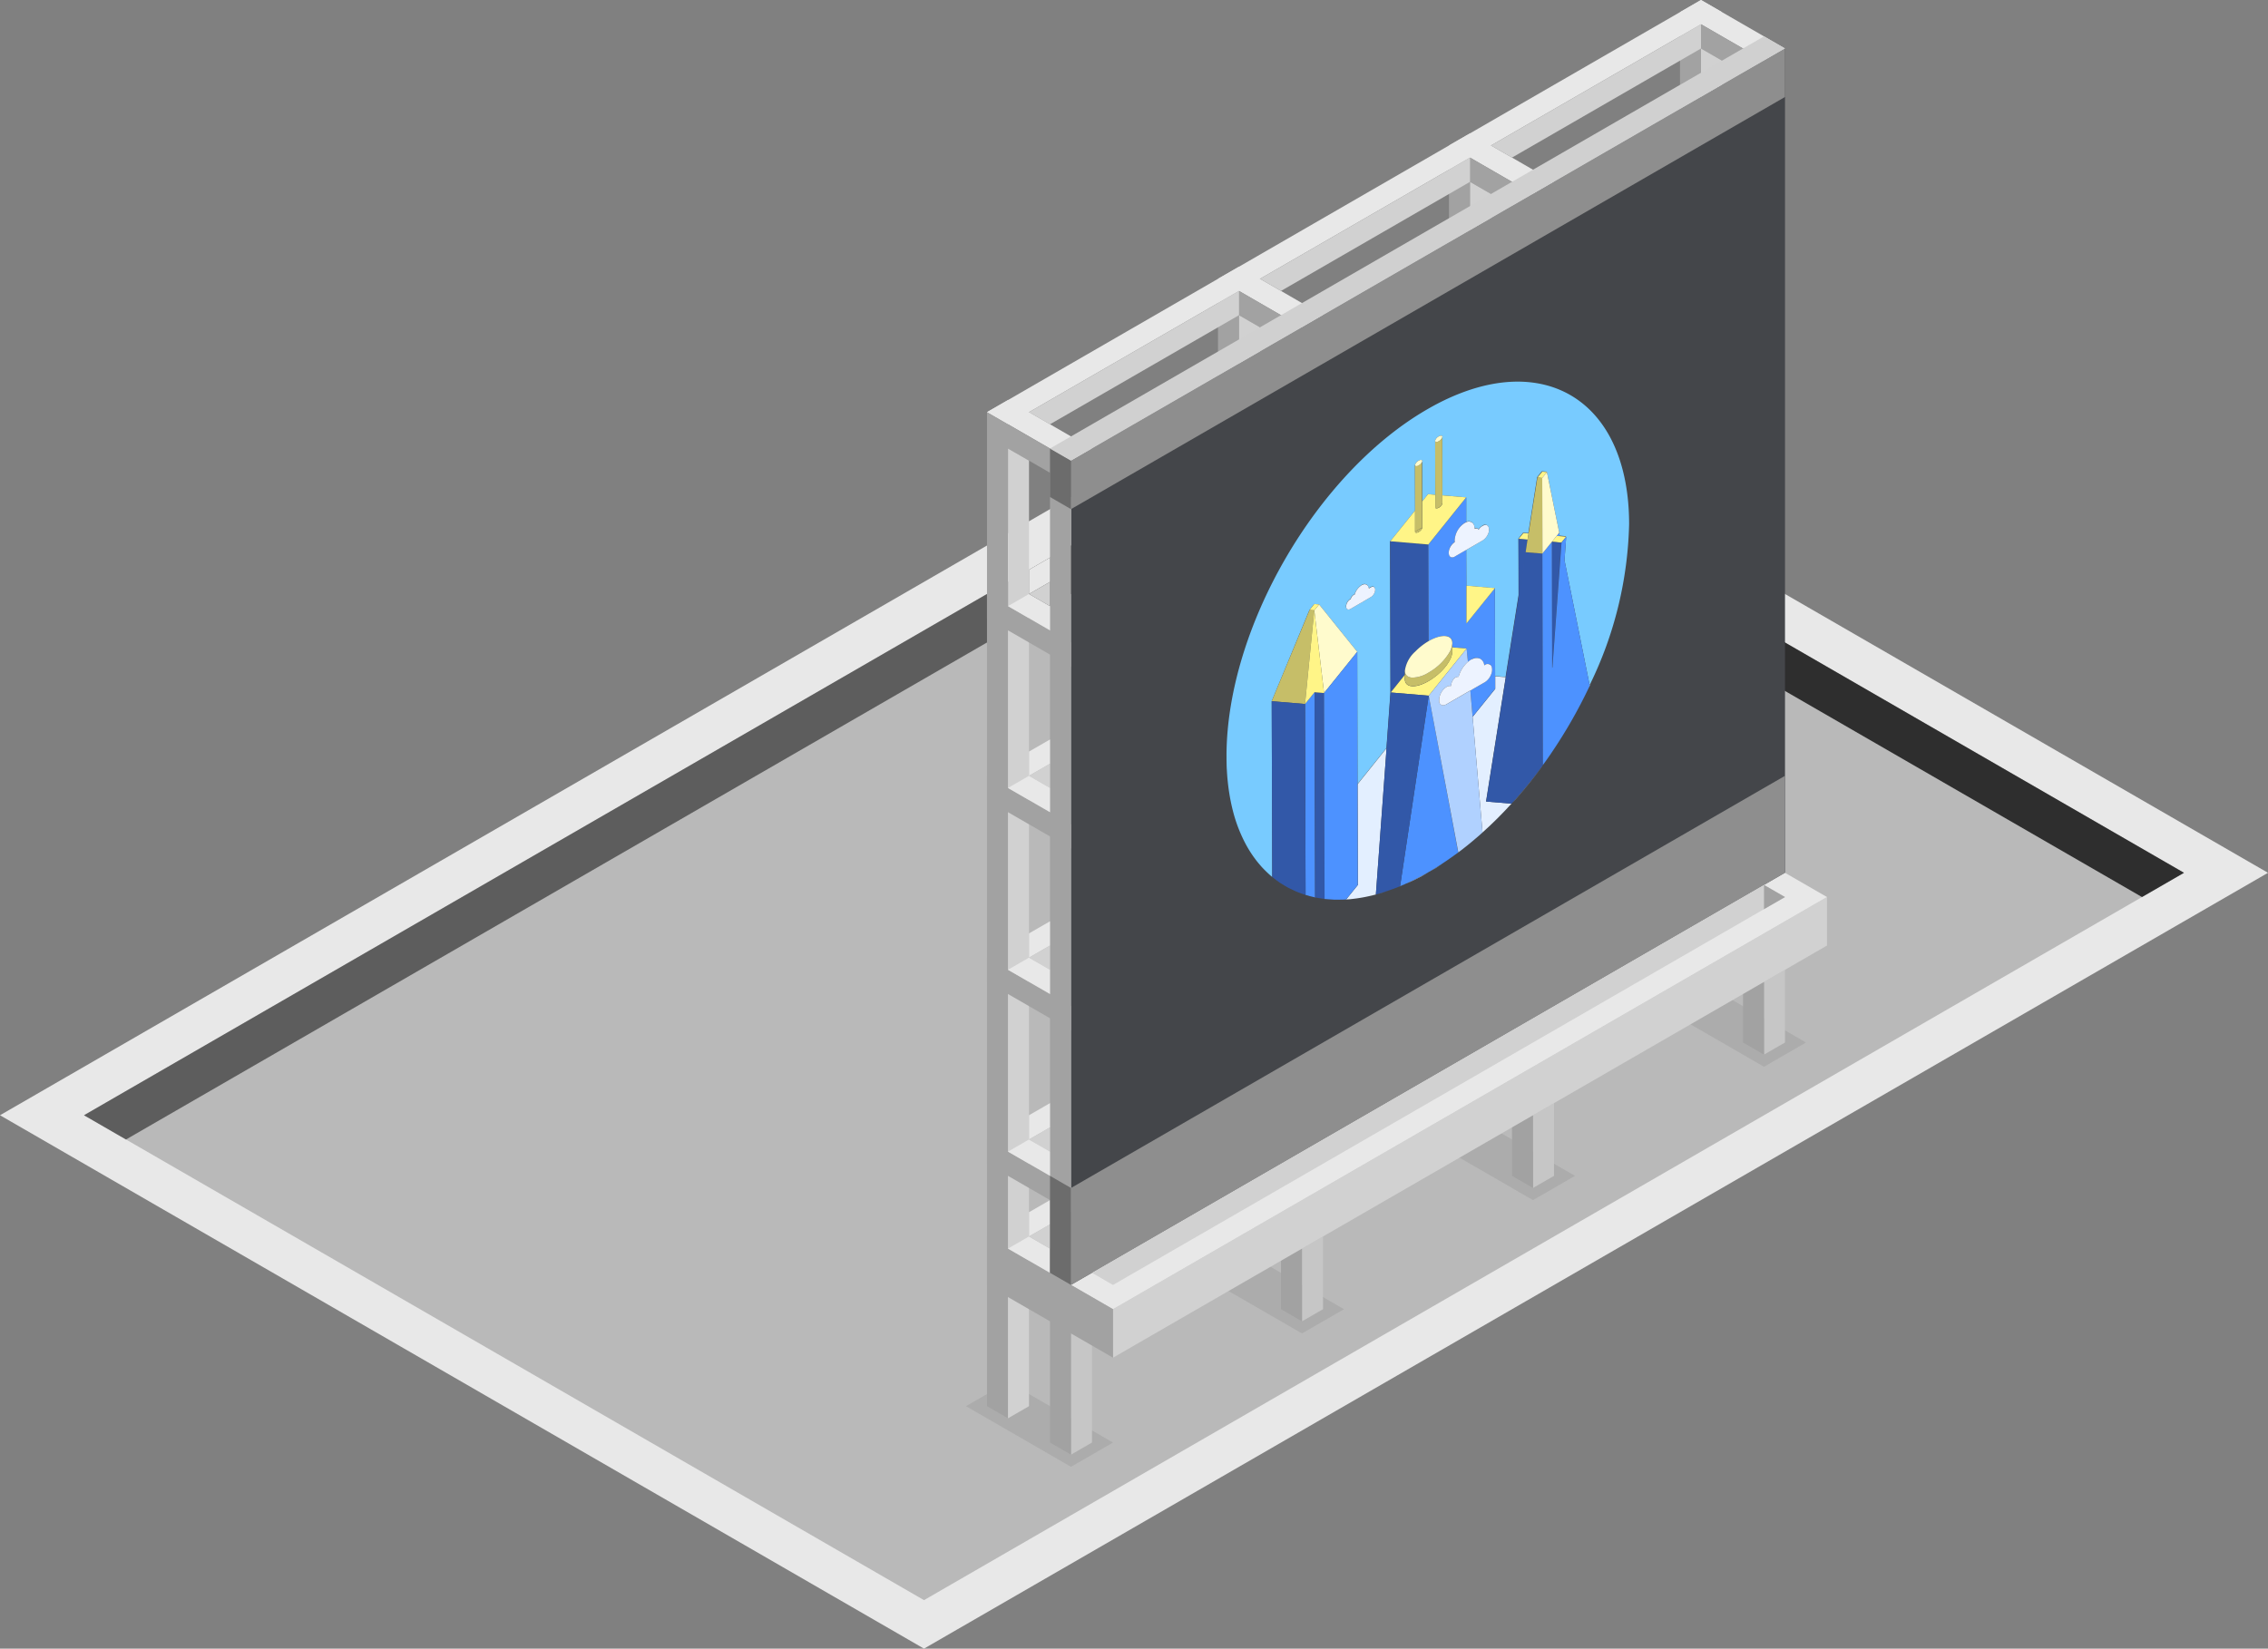 <svg id="Layer_1" data-name="Layer 1" xmlns="http://www.w3.org/2000/svg" viewBox="0 0 270 196.299">
  <rect x="0" y="0" width="270" height="196.299" fill="#808080" stroke="none"/>
  <defs>
    <style>
      .cls-1 {
        fill: #e8e8e8;
      }

      .cls-2 {
        fill: #b9b9b9;
      }

      .cls-3 {
        fill: #2e2e2e;
      }

      .cls-4 {
        fill: #5d5d5d;
      }

      .cls-5 {
        fill: #a2a2a2;
      }

      .cls-6 {
        fill: #d1d1d1;
      }

      .cls-7 {
        fill: #acacac;
      }

      .cls-8 {
        fill: #c6c6c6;
      }

      .cls-9 {
        fill: #44464a;
      }

      .cls-10 {
        fill: #8e8e8e;
      }

      .cls-11 {
        fill: #6c6c6c;
      }

      .cls-12 {
        fill: #d0d0d0;
      }

      .cls-13, .cls-15 {
        fill: none;
      }

      .cls-14 {
        fill: #fff;
      }

      .cls-15 {
        stroke: #fff;
        stroke-linecap: round;
        stroke-linejoin: round;
        stroke-width: 0;
      }

      .cls-16 {
        fill: #78cbff;
      }

      .cls-17 {
        fill: #e3efff;
      }

      .cls-18 {
        fill: #3258a8;
      }

      .cls-19 {
        fill: #4d92ff;
      }

      .cls-20 {
        fill: #fff587;
      }

      .cls-21 {
        fill: #fffbcd;
      }

      .cls-22 {
        fill: #c6be68;
      }

      .cls-23 {
        fill: #b0d1ff;
      }

      .cls-24 {
        fill: #edf3ff;
      }
    </style>
  </defs>
  <title>Artboard 20</title>
  <g id="root">
    <path id="Path" class="cls-1" d="M0,132.791l110,63.509,160-92.376L160,40.415Z"/>
    <path id="Path-2" data-name="Path" class="cls-2" d="M160,46.188l100,57.735L110,190.526,10,132.791Z"/>
    <path id="Path-3" data-name="Path" class="cls-3" d="M160,46.188v5.774L255,106.81l5-2.887Z"/>
    <path id="Path-4" data-name="Path" class="cls-4" d="M10,132.791,160,46.188v5.774L15,135.677Z"/>
    <g id="Group">
      <g id="Group-2" data-name="Group">
        <path id="Path-5" data-name="Path" class="cls-1" d="M212.5,5.774,202.5,0,200,1.443l10,5.774Z"/>
        <path id="Path-6" data-name="Path" class="cls-5" d="M200,1.443V15.877l2.5,1.443V5.774l5,2.887L210,7.217Z"/>
        <path id="Path-7" data-name="Path" class="cls-6" d="M205,15.877v-8.66l-2.5-1.443v11.547Z"/>
      </g>
      <path id="Path-8" data-name="Path" class="cls-1" d="M185,21.651l-10-5.774-2.5,1.443,10,5.774Z"/>
      <path id="Path-9" data-name="Path" class="cls-5" d="M172.5,17.32V31.754l2.5,1.443V21.651l5,2.887,2.5-1.443Z"/>
      <path id="Path-10" data-name="Path" class="cls-6" d="M177.5,31.754v-8.66L175,21.651v11.547Z"/>
      <g id="Group-3" data-name="Group">
        <path id="Path-11" data-name="Path" class="cls-1" d="M157.5,37.528l-10-5.774L145,33.198l10,5.774Z"/>
        <path id="Path-12" data-name="Path" class="cls-5" d="M145,33.198V47.631l2.5,1.443V37.528l5,2.887,2.5-1.443Z"/>
        <path id="Path-13" data-name="Path" class="cls-6" d="M150,47.631v-8.66l-2.5-1.443v11.547Z"/>
      </g>
      <path id="Path-14" data-name="Path" class="cls-1" d="M205,1.443,120,50.518l-2.5-1.443L202.5,0Z"/>
      <path id="Path-15" data-name="Path" class="cls-6" d="M202.5,5.774V2.887l-25,14.434,2.5,1.443Z"/>
      <path id="Path-16" data-name="Path" class="cls-6" d="M175,21.651V18.764L150,33.198l2.5,1.443Z"/>
      <path id="Path-17" data-name="Path" class="cls-6" d="M147.5,37.528V34.641l-25,14.434,2.5,1.443Z"/>
      <path id="Path-18" data-name="Path" class="cls-7" d="M210,127.017,197.5,119.8l5-2.887L215,124.13Z"/>
      <path id="Path-19" data-name="Path" class="cls-7" d="M182.5,142.894,170,135.677l5-2.887,12.5,7.217Z"/>
      <path id="Path-20" data-name="Path" class="cls-7" d="M155,158.771l-12.5-7.217,5-2.887,12.5,7.217Z"/>
      <path id="Path-21" data-name="Path" class="cls-7" d="M127.5,174.649,115,167.432l5-2.887,12.5,7.217Z"/>
      <g id="Group-4" data-name="Group">
        <path id="Path-22" data-name="Path" class="cls-8" d="M130,171.762l-2.5,1.443v-17.32l2.5-1.443Z"/>
        <path id="Path-23" data-name="Path" class="cls-5" d="M125,171.762l2.5,1.443V152.998l-2.5-1.443Z"/>
      </g>
      <g id="Group-5" data-name="Group">
        <path id="Path-24" data-name="Path" class="cls-8" d="M212.5,124.13l-2.5,1.443v-8.66l2.5-1.443Z"/>
        <path id="Path-25" data-name="Path" class="cls-5" d="M207.5,124.13l2.5,1.443v-8.66l-2.5-1.443Z"/>
      </g>
      <g id="Group-6" data-name="Group">
        <path id="Path-26" data-name="Path" class="cls-8" d="M157.5,155.885,155,157.328v-8.66l2.5-1.443Z"/>
        <path id="Path-27" data-name="Path" class="cls-5" d="M152.5,155.885l2.5,1.443v-8.66l-2.5-1.443Z"/>
      </g>
      <g id="Group-7" data-name="Group">
        <path id="Path-28" data-name="Path" class="cls-8" d="M185,140.007l-2.5,1.443v-8.66l2.5-1.443Z"/>
        <path id="Path-29" data-name="Path" class="cls-5" d="M180,140.007l2.5,1.443v-8.66l-2.5-1.443Z"/>
      </g>
      <g id="Group-8" data-name="Group">
        <path id="Path-30" data-name="Path" class="cls-9" d="M212.5,5.774v98.15l-85,49.075v-98.15Z"/>
      </g>
      <path id="Path-31" data-name="Path" class="cls-6" d="M217.5,106.81l-85,49.075v5.774l85-49.075Z"/>
      <path id="Path-32" data-name="Path" class="cls-1" d="M217.5,106.81l-85,49.075-5-2.887,85-49.075Z"/>
      <path id="Path-33" data-name="Path" class="cls-10" d="M212.5,92.376l-85,49.075v11.547l85-49.075Z"/>
      <g id="Group-9" data-name="Group">
        <path id="Path-34" data-name="Path" class="cls-1" d="M130,53.405l-10-5.774-2.5,1.443,10,5.774Z"/>
        <path id="Path-35" data-name="Path" class="cls-5" d="M117.5,49.075V167.432l2.5,1.443V53.405l5,2.887,2.5-1.443Z"/>
        <path id="Path-36" data-name="Path" class="cls-6" d="M122.5,167.432V54.848L120,53.405v115.47Z"/>
      </g>
      <path id="Path-37" data-name="Path" class="cls-5" d="M132.5,161.658l-15-8.66v-5.774l15,8.66Z"/>
      <path id="Path-38" data-name="Path" class="cls-1" d="M125,148.668l-2.5-1.443-2.5,1.443,5,2.887Z"/>
      <path id="Path-39" data-name="Path" class="cls-5" d="M125,53.405v98.15l2.5,1.443v-98.15Z"/>
      <g id="Group-10" data-name="Group">
        <path id="Path-40" data-name="Path" class="cls-5" d="M127.5,76.499l-10-5.774v2.887l10,5.774Z"/>
        <path id="Path-41" data-name="Path" class="cls-1" d="M122.5,70.725,120,72.169l5,2.887V72.169Z"/>
      </g>
      <path id="Path-42" data-name="Path" class="cls-1" d="M125,69.282V66.395l-2.5,1.443v2.887Z"/>
      <path id="Path-43" data-name="Path" class="cls-1" d="M125,90.933V88.046l-2.5,1.443v2.887Z"/>
      <path id="Path-44" data-name="Path" class="cls-1" d="M125,112.583v-2.887l-2.5,1.443v2.887Z"/>
      <path id="Path-45" data-name="Path" class="cls-1" d="M125,134.234v-2.887l-2.5,1.443v2.887Z"/>
      <path id="Path-46" data-name="Path" class="cls-1" d="M125,145.781v-2.887l-2.5,1.443v2.887Z"/>
      <path id="Path-47" data-name="Path" class="cls-6" d="M125,72.169l-2.5-1.443,2.5-1.443Z"/>
      <path id="Path-48" data-name="Path" class="cls-6" d="M125,93.819l-2.5-1.443,2.5-1.443Z"/>
      <path id="Path-49" data-name="Path" class="cls-6" d="M125,115.47l-2.5-1.443,2.5-1.443Z"/>
      <path id="Path-50" data-name="Path" class="cls-6" d="M125,137.121l-2.5-1.443,2.5-1.443Z"/>
      <path id="Path-51" data-name="Path" class="cls-6" d="M125,148.668l-2.5-1.443,2.5-1.443Z"/>
      <g id="Group-11" data-name="Group">
        <path id="Path-52" data-name="Path" class="cls-5" d="M127.5,119.8l-10-5.774v2.887l10,5.774Z"/>
        <path id="Path-53" data-name="Path" class="cls-1" d="M122.5,114.027,120,115.47l5,2.887V115.47Z"/>
      </g>
      <g id="Group-12" data-name="Group">
        <path id="Path-54" data-name="Path" class="cls-5" d="M127.5,98.15l-10-5.774v2.887l10,5.774Z"/>
        <path id="Path-55" data-name="Path" class="cls-1" d="M122.5,92.376,120,93.82l5,2.887V93.82Z"/>
      </g>
      <g id="Group-13" data-name="Group">
        <path id="Path-56" data-name="Path" class="cls-5" d="M127.5,141.451l-10-5.774v2.887l10,5.774Z"/>
        <path id="Path-57" data-name="Path" class="cls-1" d="M122.5,135.677l-2.5,1.443,5,2.887v-2.887Z"/>
      </g>
      <path id="Path-58" data-name="Path" class="cls-6" d="M212.5,106.81l-80,46.188-2.5-1.443,80-46.188Z"/>
      <path id="Path-59" data-name="Path" class="cls-11" d="M125,140.007l2.5,1.443v11.547l-2.5-1.443Z"/>
      <path id="Path-60" data-name="Path" class="cls-10" d="M212.5,5.774V11.547l-85,49.075V54.848Z"/>
      <path id="Path-61" data-name="Path" class="cls-11" d="M125,53.405l2.5,1.443v5.774L125,59.178Z"/>
      <path id="Path-62" data-name="Path" class="cls-5" d="M210,105.367v2.887l2.5-1.443Z"/>
      <path id="Path-63" data-name="Path" class="cls-12" d="M125,53.405l2.5,1.443,85-49.075L210,4.33Z"/>
    </g>
    <g>
      <path class="cls-13" d="M174.357,62.263a2.492,2.492,0,0,0-.825.879,2.416,2.416,0,0,1,.825-.863l.191-.096a.651.651,0,0,1,.906.29.647.647,0,0,0-.906-.327v.021Z"/>
      <path class="cls-13" d="M160.254,72.223a1.09,1.09,0,0,1,.462-.845l.096-.048a.668.668,0,0,1,.175-.351.518.518,0,0,1,.143-.128.256.256,0,0,1,.143-.048,1.928,1.928,0,0,1,.813-1.115.144.144,0,0,1,.112-.048.483.483,0,0,1,.681.176.484.484,0,0,0-.697-.208c-.032.016-.08.048-.112.064a2.056,2.056,0,0,0-.813,1.115.467.467,0,0,0-.143.032,1.022,1.022,0,0,0-.143.128.615.615,0,0,0-.175.351l-.096.048a1.138,1.138,0,0,0-.462.845.432.432,0,0,0,.049.208A.466.466,0,0,1,160.254,72.223Z"/>
      <path class="cls-13" d="M167.567,64.636l2.44.223.016.001.032,11.484.016-.01-.032-11.489-.032-.003Z"/>
      <polygon class="cls-13" points="180.811 70.932 181.672 65.753 180.811 70.916 180.811 70.932"/>
      <path class="cls-13" d="M173.178,64.287l.001.009c0-.03.006-.062.008-.093C173.185,64.231,173.179,64.26,173.178,64.287Z"/>
      <path class="cls-13" d="M173.194,64.542l-.001-.015a1.613,1.613,0,0,0-.732,1.306l.001.006A1.661,1.661,0,0,1,173.194,64.542Z"/>
      <path class="cls-13" d="M176.014,63.092a1.28,1.28,0,0,1,.462-.462c.016,0,.016-.016.032-.016.27-.159.508-.143.652.046-.006-.009-.008-.022-.015-.031a.477.477,0,0,0-.653-.048c-.016,0-.016.016-.032.016a1.593,1.593,0,0,0-.462.462c-.062-.186-.245-.233-.446-.118V62.98C175.76,62.869,175.951,62.901,176.014,63.092Z"/>
      <polygon class="cls-13" points="155.904 72.621 156.461 71.921 156.446 71.92 155.888 72.621 151.394 83.489 155.904 72.623 155.904 72.621"/>
      <path class="cls-13" d="M163.234,69.912c.195-.092.353-.047.429.095-.067-.169-.236-.225-.445-.127l-.266.157c.003.013.01.021.011.035Z"/>
      <path class="cls-13" d="M176.716,79.218v-.016c.016,0,.016-.016.032-.016a.556.556,0,0,1,.751.051l-.002-.003c-.159-.223-.446-.239-.765-.064-.016,0-.016.016-.032.016v.016l-.006.006c.001.009.004.017.006.026Z"/>
      <polygon class="cls-13" points="174.517 59.275 174.549 59.236 174.537 59.235 174.517 59.259 174.517 59.275"/>
      <path class="cls-13" d="M174.915,82.278,172.19,83.856a.889.889,0,0,1-.275.108.862.862,0,0,0,.291-.108l2.725-1.578c.024-.012.054-.023.082-.035l-.001-.007C174.982,82.25,174.943,82.264,174.915,82.278Z"/>
      <path class="cls-13" d="M176.225,78.441a1.019,1.019,0,0,0-.943.013c-.064.032-.112.064-.175.096a.694.694,0,0,1,.191-.08A1.061,1.061,0,0,1,176.225,78.441Z"/>
      <path class="cls-13" d="M173.64,80.588a.363.363,0,0,0-.2.018.49.49,0,0,1,.2-.017Z"/>
      <path class="cls-13" d="M171.282,60.431a.56.56,0,0,1-.301.097.553.553,0,0,0,.317-.081.896.896,0,0,0,.43-.51l-.023.013A.748.748,0,0,1,171.282,60.431Z"/>
      <path class="cls-13" d="M171.266,51.969a.796.796,0,0,0-.414.494A.837.837,0,0,1,171.266,51.969Z"/>
      <polygon class="cls-13" points="181.974 63.522 183.026 56.861 183.6 56.16 184.135 56.206 184.125 56.16 183.552 56.112 182.994 56.813 181.942 63.474 181.321 63.427 180.763 64.128 180.779 70.852 179.233 80.605 177.99 80.495 177.991 80.509 177.991 82.007 175.309 85.335 175.312 85.368 178.007 82.023 178.007 80.525 179.249 80.637 176.907 95.425 176.925 95.426 179.265 80.653 180.811 70.9 180.811 70.884 180.779 64.176 181.353 63.474 181.974 63.522"/>
      <polygon class="cls-13" points="185.878 64.606 184.795 79.501 184.813 79.479 185.894 64.606 186.395 63.977 186.395 63.974 185.878 64.606"/>
      <polygon class="cls-13" points="174.58 74.179 174.58 69.738 174.564 69.737 174.578 73.459 174.58 74.179 174.58 74.179"/>
      <path class="cls-13" d="M170.851,52.495v.024a.1.1,0,0,0,.025.047A.123.123,0,0,1,170.851,52.495Z"/>
      <polygon class="cls-13" points="170.852 52.519 170.867 58.917 170.867 58.917 170.852 52.519"/>
      <path class="cls-13" d="M167.696,80.589a.727.727,0,0,1-.446-.685A.711.711,0,0,0,167.696,80.589Z"/>
      <path class="cls-13" d="M168.461,55.379l0,.089a.166.166,0,0,0,.091.027A.114.114,0,0,1,168.461,55.379Z"/>
      <polygon class="cls-13" points="185.703 63.841 186.4 63.9 186.404 63.841 185.675 63.779 185.687 63.839 185.703 63.841"/>
      <path class="cls-13" d="M169.29,59.714l.016,3.091-.829.485V63.29l.301-.167.543-.318-.016-3.091.016-.02-.016-4.747a.388.388,0,0,1-.032.091Z"/>
      <path class="cls-13" d="M168.891,63.331c-.23.138-.412.125-.425-.019l-.005.003c0,.143.191.159.43.032.239-.143.43-.383.43-.51l-.005.003A.809.809,0,0,1,168.891,63.331Z"/>
      <path class="cls-13" d="M165.524,64.449l.001-.001-.012-.001.01-.012-.042-.004.048,18.007-.478,6.629-3.442,4.287v.016l.032,11.999-1.39,1.722.017-.001,1.39-1.721-.032-11.999,3.442-4.287.478-6.629-.048-18.007Z"/>
      <polygon class="cls-13" points="177.943 69.992 177.921 70.019 177.943 70.021 177.943 69.992"/>
      <path class="cls-13" d="M167.25,80.35v-.51a3.768,3.768,0,0,1,1.237-2.265,3.79,3.79,0,0,0-1.253,2.281v.494l-1.689,2.103,4.542.383-4.526-.383Z"/>
      <path class="cls-13" d="M171.266,51.969a.605.605,0,0,1,.29-.093A.578.578,0,0,0,171.266,51.969Z"/>
      <path class="cls-13" d="M168.003,104.924q-.478.229-.952.433c-.124.054-.249.109-.372.161-.057.024-.114.051-.171.074-.249.102-.494.19-.74.28q-.634.234-1.256.424c-.165.05-.331.105-.495.151-.075.021-.149.036-.224.056a18.46,18.46,0,0,1-3.033.557c.034-.003.066-.003.099-.006.075-.007.148-.011.223-.019.391-.043.79-.109,1.191-.181.18-.033.361-.066.543-.105q.534-.113,1.078-.26c.343-.094.69-.203,1.038-.316.141-.046.281-.089.423-.138q.583-.202,1.18-.448c.092-.037.184-.075.277-.113.429-.183.866-.389,1.307-.606C168.08,104.886,168.041,104.906,168.003,104.924Z"/>
      <polygon class="cls-13" points="174.517 59.204 174.507 59.216 174.517 59.217 174.517 59.204"/>
      <path class="cls-13" d="M167.25,80.844V80.35l-.016.51c.016,1.036,1.275,1.147,2.837.239.197-.115.39-.24.576-.374-.181.128-.367.248-.559.358C168.525,81.975,167.25,81.88,167.25,80.844Z"/>
      <polygon class="cls-13" points="184.779 79.521 184.795 79.501 184.747 64.51 184.779 79.521"/>
      <path class="cls-13" d="M172.907,76.637v-.064c0-1.036-1.275-1.147-2.837-.239,1.546-.892,2.82-.781,2.82.239v.064a2.577,2.577,0,0,1-.446,1.211l.013-.008a2.555,2.555,0,0,0,.433-1.188v.43l1.705.143-1.689-.159Z"/>
      <path class="cls-14" d="M155.458,106.58c.018.005.037.008.054.014-.057-.017-.112-.037-.168-.055C155.383,106.551,155.419,106.568,155.458,106.58Z"/>
      <polygon class="cls-14" points="153.257 105.647 153.261 105.649 153.261 105.648 153.257 105.647"/>
      <path class="cls-14" d="M153.578,105.812c-.027-.014-.054-.028-.081-.042h0Z"/>
      <path class="cls-14" d="M193.906,64.557c.042-.711.07-1.419.068-2.117v-.001C193.976,63.138,193.948,63.845,193.906,64.557Z"/>
      <path class="cls-14" d="M152.556,105.223l-.031-.019c-.044-.029-.092-.052-.136-.082C152.444,105.158,152.502,105.187,152.556,105.223Z"/>
      <path class="cls-14" d="M156.589,106.866c.038.006.078.012.117.018-.079-.015-.157-.031-.235-.048C156.511,106.845,156.549,106.858,156.589,106.866Z"/>
      <path class="cls-15" d="M155.512,106.593c.312.093.635.172.959.243"/>
      <path class="cls-14" d="M162.273,106.854c-.401.072-.8.138-1.191.181C161.473,106.991,161.871,106.928,162.273,106.854Z"/>
      <path class="cls-14" d="M157.689,107.026c-.111-.009-.222-.026-.333-.041.123.018.241.041.365.057.055.006.113.006.169.012-.066-.007-.135-.009-.201-.017Z"/>
      <path class="cls-14" d="M161.082,107.035c-.075.008-.148.012-.223.019C160.934,107.047,161.007,107.043,161.082,107.035Z"/>
      <path class="cls-14" d="M156.706,106.884c.06.009.119.018.178.028l-.05-.01C156.792,106.895,156.748,106.892,156.706,106.884Z"/>
      <path class="cls-14" d="M159.165,107.121q.37.005.747-.01-.322.011-.639.011C159.237,107.122,159.201,107.121,159.165,107.121Z"/>
      <path class="cls-14" d="M157.908,107.055c.179.018.362.028.545.039-.14-.01-.28-.016-.419-.029C157.991,107.061,157.949,107.058,157.908,107.055Z"/>
      <path class="cls-14" d="M166.692,105.528c.039-.017.08-.037.119-.054-.092.039-.184.076-.277.113C166.588,105.566,166.639,105.55,166.692,105.528Z"/>
      <path class="cls-14" d="M166.535,105.587q-.597.245-1.18.448C165.745,105.9,166.139,105.748,166.535,105.587Z"/>
      <path class="cls-14" d="M163.808,106.516c.029-.008.058-.018.087-.026q-.544.147-1.078.26C163.144,106.679,163.474,106.603,163.808,106.516Z"/>
      <path class="cls-14" d="M162.816,106.749c-.183.039-.363.072-.543.105C162.453,106.822,162.634,106.787,162.816,106.749Z"/>
      <path class="cls-14" d="M164.933,106.173c-.348.113-.695.222-1.038.316C164.237,106.397,164.584,106.286,164.933,106.173Z"/>
      <path class="cls-14" d="M165.356,106.035c-.142.049-.282.092-.423.138C165.073,106.127,165.214,106.084,165.356,106.035Z"/>
      <path class="cls-14" d="M168.615,104.624c-.166.085-.332.164-.497.244-.441.217-.878.423-1.307.606.78-.327,1.567-.686,2.369-1.114l.873-.504c-.13.075-.258.136-.388.208q-.381.211-.76.408C168.809,104.522,168.712,104.575,168.615,104.624Z"/>
      <path class="cls-14" d="M160.733,107.064l-.005,0c-.156.014-.308.017-.463.027l.001-.002-.017.001-.001.002c-.088.005-.177.011-.265.015.096-.003.189.003.286-.002.194-.011.392-.032.589-.051-.034.003-.066.003-.099.006Z"/>
      <path class="cls-15" d="M193.342,69.17c-.091.501-.19,1.004-.299,1.507"/>
      <path class="cls-15" d="M193.401,68.842c-.019.11-.039.219-.059.329"/>
      <path class="cls-15" d="M193.043,70.678c-.01.044-.018.088-.028.132"/>
      <path class="cls-15" d="M193.655,67.201c-.072.545-.158,1.092-.253,1.641"/>
      <path class="cls-14" d="M186.81,86.309c-.053.091-.105.183-.159.274C186.705,86.493,186.757,86.401,186.81,86.309Z"/>
      <path class="cls-14" d="M178.014,97.716c-.5.492-1.005.976-1.518,1.435C177.011,98.689,177.515,98.207,178.014,97.716Z"/>
      <path class="cls-14" d="M186.651,86.584q-.668,1.126-1.382,2.22Q185.984,87.71,186.651,86.584Z"/>
      <path class="cls-14" d="M187.943,84.284q-.546,1.023-1.133,2.026Q187.396,85.307,187.943,84.284Z"/>
      <path class="cls-14" d="M178.291,97.451c-.091.091-.185.175-.277.265C178.106,97.626,178.2,97.542,178.291,97.451Z"/>
      <path class="cls-14" d="M188.203,83.786c-.086.166-.172.333-.26.498C188.032,84.118,188.117,83.952,188.203,83.786Z"/>
      <path class="cls-14" d="M179.966,95.696c.011-.012.021-.025.032-.037-.103.114-.21.221-.314.333C179.777,95.891,179.874,95.797,179.966,95.696Z"/>
      <path class="cls-14" d="M179.684,95.991c-.458.496-.92.988-1.393,1.46C178.764,96.979,179.226,96.488,179.684,95.991Z"/>
      <path class="cls-14" d="M185.269,88.804l-.026.041Z"/>
      <path class="cls-14" d="M192.194,73.951c-.202.687-.413,1.373-.647,2.059C191.779,75.324,191.992,74.638,192.194,73.951Z"/>
      <path class="cls-14" d="M192.361,73.4c-.052.184-.113.367-.167.551C192.248,73.767,192.309,73.584,192.361,73.4Z"/>
      <path class="cls-14" d="M193.015,70.809c-.19.862-.411,1.726-.654,2.59C192.603,72.535,192.825,71.671,193.015,70.809Z"/>
      <path class="cls-14" d="M191.546,76.009c-.069.202-.145.403-.217.605C191.401,76.412,191.477,76.211,191.546,76.009Z"/>
      <path class="cls-14" d="M190.35,79.173c-.296.718-.606,1.433-.934,2.143Q189.907,80.25,190.35,79.173Z"/>
      <path class="cls-14" d="M190.569,78.642c-.071.177-.146.354-.219.531C190.423,78.996,190.498,78.82,190.569,78.642Z"/>
      <path class="cls-14" d="M189.14,81.907q-.449.946-.936,1.879Q188.689,82.853,189.14,81.907Z"/>
      <path class="cls-14" d="M191.33,76.614c-.24.678-.491,1.354-.761,2.028C190.838,77.968,191.09,77.293,191.33,76.614Z"/>
      <path class="cls-14" d="M189.336,81.497c.028-.06.051-.122.079-.182-.028.061-.057.121-.085.182Z"/>
      <path class="cls-14" d="M170.988,103.317c.247-.153.488-.328.733-.488-.53.346-1.064.681-1.603.99Z"/>
      <path class="cls-14" d="M189.14,81.907c.043-.09.091-.177.133-.267l-.003-.013C189.226,81.721,189.184,81.814,189.14,81.907Z"/>
      <path class="cls-14" d="M183.482,91.367l-.029.04c-.35.48-.713.946-1.078,1.41-.055.07-.111.137-.167.207q-.31.391-.625.775-.557.675-1.132,1.327c-.153.175-.299.358-.453.531a55.26,55.26,0,0,0,5.245-6.814q-.75,1.144-1.548,2.246C183.626,91.185,183.552,91.273,183.482,91.367Z"/>
      <path class="cls-14" d="M176.493,99.154l.003-.003q-.708.635-1.434,1.229Q175.785,99.789,176.493,99.154Z"/>
      <path class="cls-14" d="M173.608,101.512c.082-.061.16-.127.242-.189-.107.082-.214.165-.322.245C173.555,101.549,173.582,101.532,173.608,101.512Z"/>
      <path class="cls-14" d="M173.529,101.568c-.477.356-.961.694-1.448,1.021C172.568,102.262,173.051,101.924,173.529,101.568Z"/>
      <path class="cls-14" d="M172.081,102.589c-.12.081-.239.161-.359.24C171.841,102.75,171.961,102.67,172.081,102.589Z"/>
      <path class="cls-14" d="M175.062,100.38c-.398.326-.804.636-1.211.944C174.256,101.015,174.662,100.707,175.062,100.38Z"/>
      <path class="cls-16" d="M155.888,72.621l.558-.701.015.001.001-.001.574.048,4.541,5.641.032,15.712v.032l3.442-4.287.478-6.629L165.481,64.43l.042.004,2.938-3.649v-.02l-.016-5.306a.107.107,0,0,1-.032-.08c.032-.016.032-.016.032-.032l0,.112a.136.136,0,0,0,.016.009l0-.089v-.032a.837.837,0,0,1,.414-.494c.223-.127.398-.127.446.016v.016a.306.306,0,0,1-.016.061l.016,4.747.685-.857.861.08-.016-6.398c-.005-.013-.016-.023-.016-.04.016,0,.016,0,.016-.016a.796.796,0,0,1,.414-.494.578.578,0,0,1,.29-.093.143.143,0,0,1,.157.109v.016a.312.312,0,0,1-.016.062l.016,6.918,2.795.235.01-.012v.013l.032.003-.012.015.012.001V62.147a.647.647,0,0,1,.906.327,1.082,1.082,0,0,1,.098.443v.025c.201-.115.384-.068.446.118a1.593,1.593,0,0,1,.462-.462c.016,0,.016-.016.032-.016a.477.477,0,0,1,.653.048c.006.009.009.021.015.031l.001.001a.495.495,0,0,1,.051.109c.004.01.011.018.013.029a1.115,1.115,0,0,1-.065.755,1.724,1.724,0,0,1-.653.797c-.016,0-.016.016-.032.016l-1.928,1.115.029,7.977-.013-3.722.016.001v-.001l3.34.282.022-.027v.029l.005,0,.011-.014v.015l.016.001-.016.02.032,10.451,1.243.11,1.546-9.752-.016-6.725.558-.701.622.048,1.052-6.661.558-.701.574.048.009.046.023.002,1.466,7.219-.016.016.067.336.73.062L186.4,63.9l.052.004-.191,2.677-.009.128,2.961,14.724.092.015a45.793,45.793,0,0,0,4.637-19.059c-.005-4.738-1.059-8.594-2.91-11.425-3.903-5.952-11.308-7.364-19.887-2.909-.357.185-.716.385-1.077.59l-.315.182c-13.062,7.642-23.614,25.846-23.739,40.932l.002.719c.005.336.01.671.025.998.004.087.011.17.016.257.02.355.044.706.076,1.049.009.092.019.182.029.273.035.339.075.673.121,1.0.011.079.023.156.035.234q.079.519.178,1.02c.01.051.02.102.03.153.078.381.163.755.258,1.118l0,.001a17.579,17.579,0,0,0,1.607,4.095c.017.03.034.059.051.089q.218.387.454.751.048.075.097.148c.145.219.296.43.45.636.044.058.086.117.131.174.148.19.301.373.457.552.054.062.106.127.161.187.148.163.301.318.456.471.262.259.529.509.81.74l-.064-20.939Zm4.812-1.275.096-.048a.615.615,0,0,1,.175-.351,1.022,1.022,0,0,1,.143-.128.467.467,0,0,1,.143-.032,2.056,2.056,0,0,1,.813-1.115c.032-.016.08-.048.112-.064a.484.484,0,0,1,.697.208.757.757,0,0,1,.072.219l.266-.157c.209-.098.378-.042.445.127a.431.431,0,0,1,.049.208,1.09,1.09,0,0,1-.462.845l-1.036.606a.49.49,0,0,1-.112.08c-.032.016-.08.032-.112.048l-1.259.733c-.209.098-.378.042-.445-.127a.432.432,0,0,1-.049-.208A1.138,1.138,0,0,1,160.701,71.346Z"/>
      <polygon class="cls-16" points="170.039 64.829 165.525 64.447 165.524 64.449 167.568 64.636 170.007 64.842 170.039 64.845 174.517 59.275 174.517 59.259 170.039 64.829"/>
      <polygon class="cls-16" points="174.58 74.179 174.58 74.215 174.58 74.179 174.58 74.179"/>
      <polygon class="cls-16" points="186.395 63.977 186.452 63.905 186.395 63.974 186.395 63.977"/>
      <path class="cls-17" d="M189.241,81.497l.029.131.003.013c.016-.048.048-.096.064-.143h-.096Z"/>
      <path class="cls-17" d="M176.925,95.426l-.018-.002,2.342-14.788-1.243-.112v1.498l-2.695,3.344.002.018,1.178,13.736.07-.064c1.147-1.03,2.264-2.147,3.338-3.324l.037-.04-3.013-.252Z"/>
      <path class="cls-17" d="M161.657,105.368l-1.39,1.721-.001.002c.154-.01.306-.013.463-.027l.005,0,.027-.004a18.46,18.46,0,0,0,3.033-.557l1.274-17.421-3.442,4.287Z"/>
      <path class="cls-18" d="M170.023,64.861l-.016-.001-2.44-.223-2.043-.187-.027-.003.048,18.007,1.689-2.103v-.494a3.79,3.79,0,0,1,1.253-2.281,7.511,7.511,0,0,1,1.567-1.23Z"/>
      <path class="cls-19" d="M177.99,80.509v-.015l-.032-10.451L174.58,74.231V74.179l-.003-.72-.029-7.977h0l-1.323.765a.016.016,0,0,1-.016.016c-.302.181-.565.114-.683-.129a.658.658,0,0,1-.042-.18.671.671,0,0,1-.024-.105l.001-.01-.001-.006a1.613,1.613,0,0,1,.732-1.306,1.277,1.277,0,0,1-.015-.224l.001-.007-.001-.009c.001-.027.006-.056.009-.084a2.435,2.435,0,0,1,.346-1.062,2.492,2.492,0,0,1,.825-.879l.191-.096V59.236l-.031.039-4.478,5.57.032,11.489c1.562-.908,2.837-.797,2.837.239v.494l1.689.159.158,1.581a2.066,2.066,0,0,1,.352-.259c.064-.032.112-.064.175-.096a1.019,1.019,0,0,1,.943-.013.969.969,0,0,1,.469.767l.006-.006v-.016c.016,0,.016-.016.032-.016.319-.175.606-.159.765.064l.002.003c.004.005.01.007.014.013a.666.666,0,0,1,.053.122.626.626,0,0,1,.032.073,1.416,1.416,0,0,1-.084.857,1.898,1.898,0,0,1-.765.94c-.016,0-.016.016-.032.016l-1.386.797c-.08.048-.144.096-.207.127l-.096.048-.014.006.001.007.029-.013.267,3.105,2.681-3.328Z"/>
      <polygon class="cls-19" points="177.959 70.008 177.948 70.022 177.959 70.022 177.959 70.008"/>
      <polygon class="cls-20" points="168.477 63.29 168.461 63.299 168.477 63.29 168.477 63.29"/>
      <path class="cls-20" d="M165.525,64.448l4.513.381,4.478-5.57.02-.024.012-.015-.032-.003-.01-.001-2.795-.235v.94c0,.009-.006.02-.007.029l.023-.013a.896.896,0,0,1-.43.51.553.553,0,0,1-.317.081.146.146,0,0,1-.064-.024l-.016-.006a.115.115,0,0,1-.049-.099l.016-.009V58.917h0l-.861-.08-.685.857-.016.02.016,3.091-.543.318.113-.063.43-.239c0,.005-.005.013-.005.019l.005-.003c0,.128-.191.367-.43.51-.239.128-.43.112-.43-.032l.005-.003c0-.005-.005-.007-.005-.013V60.785l-2.938,3.649-.01.012Z"/>
      <polygon class="cls-20" points="174.58 74.215 174.58 74.231 177.959 70.043 177.974 70.024 177.959 70.022 177.948 70.022 177.943 70.021 177.921 70.019 174.58 69.737 174.58 69.738 174.58 74.179 174.58 74.215"/>
      <polygon class="cls-20" points="183.026 56.861 183.6 56.909 184.157 56.208 184.135 56.206 183.6 56.16 183.026 56.861"/>
      <polygon class="cls-20" points="181.353 63.474 180.779 64.176 181.847 64.255 181.974 63.522 181.353 63.474"/>
      <path class="cls-18" d="M182.208,93.024c.055-.069.112-.137.167-.207.365-.464.728-.93,1.078-1.41l.029-.04c.072-.098.141-.199.213-.297v-.003l-.016.023-.064-25.178-1.944-.159-.861,5.179v-.016l.861-5.163-.048-.016.223-1.482-1.068-.08.032,6.709V70.9l-1.546,9.752-2.34,14.774-.002.015,3.013.252c.172-.189.346-.374.515-.566q.575-.651,1.132-1.327Q181.899,93.415,182.208,93.024Z"/>
      <polygon class="cls-19" points="185.687 63.839 185.675 63.779 185.607 63.443 185.321 63.809 185.687 63.839"/>
      <polygon class="cls-20" points="185.687 63.839 185.321 63.809 184.747 64.51 185.878 64.606 186.395 63.974 186.452 63.905 186.4 63.9 185.703 63.841 185.687 63.839"/>
      <polygon class="cls-18" points="184.747 64.51 184.795 79.501 184.795 79.505 184.795 79.501 185.878 64.606 184.747 64.51"/>
      <path class="cls-19" d="M186.261,66.582l.191-2.677-.057.072-.5.629-1.082,14.873-.018.022,0,.004v-.004l-.016.02-.032-15.011-1.131,1.402.064,25.178.016-.023a58.615,58.615,0,0,0,5.561-9.426l-.032-.143-.013-.063L186.251,66.71Z"/>
      <polygon class="cls-21" points="185.321 63.809 185.607 63.443 185.624 63.427 184.157 56.208 183.6 56.909 183.616 65.912 184.747 64.51 185.321 63.809"/>
      <polygon class="cls-22" points="183.026 56.861 181.974 63.522 181.847 64.255 181.624 65.737 181.672 65.753 183.616 65.912 183.6 56.909 183.026 56.861"/>
      <path class="cls-20" d="M172.891,77.083v.526l-.002.001c-.011.908-.962,2.209-2.243,3.115-.186.133-.378.259-.576.374-1.562.908-2.821.797-2.837-.239l.016-.51-1.689,2.103,4.526.383,4.51-5.609Z"/>
      <path class="cls-19" d="M167.05,105.358q.474-.205.952-.433c.038-.018.077-.038.116-.057.165-.08.331-.159.497-.244.097-.049.194-.101.291-.152q.379-.196.76-.408c.135-.075.269-.147.404-.226.504-.289,1.003-.604,1.5-.925q.308-.2.615-.409.533-.362,1.059-.747c.116-.085.233-.166.348-.252l-3.505-18.67-3.409,22.683C166.802,105.467,166.926,105.411,167.05,105.358Z"/>
      <path class="cls-23" d="M175.312,85.368l-.003-.032-.267-3.105-.029.013c-.028.012-.059.023-.082.035l-2.725,1.578a.862.862,0,0,1-.291.108.474.474,0,0,1-.57-.331A1.911,1.911,0,0,1,172.19,81.8a.705.705,0,0,1,.542-.112v-.048a1.093,1.093,0,0,1,.037-.179l.006-.031a1.245,1.245,0,0,1,.154-.378h0a1.242,1.242,0,0,1,.105-.178,1.11,1.11,0,0,1,.271-.223.644.644,0,0,1,.135-.046.363.363,0,0,1,.2-.018A3.642,3.642,0,0,1,174.74,78.82l.015-.012-.158-1.581-4.51,5.609,3.521,18.658.036-.026c.451-.335.894-.685,1.333-1.044.218-.179.434-.364.65-.548.173-.146.346-.292.517-.441.117-.102.231-.21.347-.314l-1.178-13.736Z"/>
      <path class="cls-18" d="M165.067,89.082l-1.274,17.421c.075-.02.149-.035.224-.056.164-.046.33-.101.495-.151q.622-.189,1.256-.424c.246-.091.49-.178.74-.28.057-.023.114-.05.171-.074l3.409-22.683-4.542-.383Z"/>
      <path class="cls-22" d="M172.458,77.84l-.013.008a6.843,6.843,0,0,1-2.374,2.231,3.752,3.752,0,0,1-1.93.604,1.202,1.202,0,0,1-.445-.095.711.711,0,0,1-.446-.685v.94c0,1.036,1.275,1.131,2.837.239.192-.11.379-.23.559-.358,1.281-.906,2.231-2.207,2.243-3.115l.002-.001v-.956A2.555,2.555,0,0,1,172.458,77.84Z"/>
      <path class="cls-21" d="M167.696,80.589a1.202,1.202,0,0,0,.445.095,3.752,3.752,0,0,0,1.93-.604,6.843,6.843,0,0,0,2.374-2.231,2.577,2.577,0,0,0,.446-1.211v-.064c0-1.02-1.275-1.131-2.82-.239l-.016.01a7.511,7.511,0,0,0-1.567,1.23A3.768,3.768,0,0,0,167.25,79.84v.064A.727.727,0,0,0,167.696,80.589Z"/>
      <path class="cls-22" d="M168.461,63.299c0,.006.004.008.005.013.013.144.195.157.425.019a.809.809,0,0,0,.425-.491c.001-.006.005-.013.005-.019l-.43.239-.113.063-.301.167Z"/>
      <path class="cls-22" d="M168.477,63.29l.829-.485-.016-3.091-.015-4.676a.953.953,0,0,1-.383.373.453.453,0,0,1-.339.084.166.166,0,0,1-.091-.027.136.136,0,0,1-.016-.009l.016,5.306v2.534Z"/>
      <path class="cls-22" d="M168.413,55.379a.107.107,0,0,0,.032.08l0-.112C168.445,55.363,168.445,55.363,168.413,55.379Z"/>
      <path class="cls-21" d="M168.553,55.495a.453.453,0,0,0,.339-.084.953.953,0,0,0,.383-.373.388.388,0,0,0,.032-.091.306.306,0,0,0,.016-.061v-.016c-.048-.143-.223-.143-.446-.016a.837.837,0,0,0-.414.494v.032A.114.114,0,0,0,168.553,55.495Z"/>
      <path class="cls-22" d="M170.851,52.495v-.032c0,.016,0,.016-.016.016,0,.017.011.026.016.04v-.024Z"/>
      <path class="cls-22" d="M170.868,60.39l-.016.009a.115.115,0,0,0,.049.099l.016.006a.146.146,0,0,0,.064.024.56.56,0,0,0,.301-.097.748.748,0,0,0,.423-.481c.001-.009.007-.02.007-.029v-.94l-.016-6.918a.843.843,0,0,1-.414.464c-.194.116-.35.123-.405.039a.1.1,0,0,1-.025-.047l.016,6.398Z"/>
      <path class="cls-21" d="M170.851,52.495a.123.123,0,0,0,.026.07c.055.084.211.077.405-.039a.843.843,0,0,0,.414-.464.312.312,0,0,0,.016-.062V51.985a.143.143,0,0,0-.157-.109.605.605,0,0,0-.29.093.837.837,0,0,0-.414.494v.032Z"/>
      <path class="cls-19" d="M156.494,82.421l-1.131,1.402.064,22.736c.018.005.035.012.053.017.351.105.714.198,1.079.274l-.064-22.182Z"/>
      <path class="cls-18" d="M157.625,82.517l-1.131-.096v2.247l.064,22.182c.09.02.183.035.276.052l.05.01.053.01c.108.019.217.036.327.052.031.004.062.007.092.011.111.014.222.031.333.041Z"/>
      <polygon class="cls-21" points="156.462 72.669 157.625 82.517 161.577 77.609 157.036 71.968 156.462 72.669"/>
      <polygon class="cls-22" points="155.904 72.621 155.904 72.623 151.394 83.489 155.362 83.824 156.462 72.669 155.904 72.621"/>
      <path class="cls-19" d="M160.25,107.091l1.39-1.722-.032-11.999V93.321l-.032-15.712-3.952,4.908.064,24.509v.011c.066.008.134.01.201.017l.018.002c.042.004.084.007.125.01.139.012.28.019.419.029.111.008.222.019.334.023.01,0,.021,0,.032,0,.115.004.231.004.347.004.036,0,.072.001.108.001q.317.001.639-.011l.022,0,.05-.003c.088-.004.176-.01.265-.015Z"/>
      <path class="cls-18" d="M151.394,83.489l.064,20.939c.029.024.06.043.089.067.259.209.523.41.796.594l.047.032c.044.03.091.053.136.082.24.157.484.307.735.445h0l.006.004c.071.039.144.074.215.111l.014.007h0c.238.123.48.24.727.346q.131.057.264.11.407.164.83.298c.036.011.072.024.108.035l-.064-22.736Z"/>
      <polygon class="cls-20" points="155.362 83.824 156.494 82.421 157.625 82.517 156.462 72.669 155.362 83.824"/>
      <polygon class="cls-20" points="156.462 72.669 157.036 71.968 156.462 71.92 156.461 71.921 155.904 72.621 156.462 72.669"/>
      <path class="cls-24" d="M174.915,82.278c.028-.014.067-.028.098-.042l.014-.006.096-.048c.064-.032.128-.08.207-.127l1.386-.797c.016,0,.016-.016.032-.016a1.898,1.898,0,0,0,.765-.94,1.416,1.416,0,0,0,.084-.857.626.626,0,0,0-.032-.073.666.666,0,0,0-.053-.122c-.004-.005-.01-.007-.014-.013a.556.556,0,0,0-.751-.051c-.016,0-.016.016-.032.016v.016l-.016.016c-.001-.009-.004-.017-.006-.026a.969.969,0,0,0-.469-.767,1.061,1.061,0,0,0-.927.029.694.694,0,0,0-.191.08,2.066,2.066,0,0,0-.352.259l-.015.012a3.642,3.642,0,0,0-1.099,1.768l0,0a.49.49,0,0,0-.2.017.644.644,0,0,0-.135.046,1.11,1.11,0,0,0-.271.223,1.242,1.242,0,0,0-.105.178h0a1.245,1.245,0,0,0-.154.378l-.006.031a1.093,1.093,0,0,0-.037.179v.048a.705.705,0,0,0-.542.112,1.911,1.911,0,0,0-.845,1.833.474.474,0,0,0,.57.331.889.889,0,0,0,.275-.108Z"/>
      <path class="cls-24" d="M174.548,62.184l-.191.096a2.6,2.6,0,0,0-1.171,1.924c-.002.031-.008.062-.008.093l-.001.007a1.277,1.277,0,0,0,.015.224l.001.015a1.661,1.661,0,0,0-.732,1.297l-.001.01a.671.671,0,0,0,.024.105.658.658,0,0,0,.042.18c.118.243.382.31.683.129a.016.016,0,0,0,.016-.016l1.323-.765h0l1.928-1.115c.016,0,.016-.016.032-.016a1.724,1.724,0,0,0,.653-.797,1.115,1.115,0,0,0,.065-.755c-.003-.011-.01-.018-.013-.029a.495.495,0,0,0-.051-.109l-.001-.001c-.143-.19-.382-.205-.652-.046-.016,0-.016.016-.032.016a1.28,1.28,0,0,0-.462.462c-.064-.191-.255-.223-.462-.112v-.064a1.082,1.082,0,0,0-.098-.443A.651.651,0,0,0,174.548,62.184Z"/>
      <path class="cls-24" d="M162.198,69.641a.144.144,0,0,0-.112.048,1.928,1.928,0,0,0-.813,1.115.256.256,0,0,0-.143.048.518.518,0,0,0-.143.128.668.668,0,0,0-.175.351l-.096.048a1.09,1.09,0,0,0-.462.845.466.466,0,0,0,.033.176c.067.169.236.225.445.127l1.259-.733c.032-.016.08-.032.112-.048a.49.49,0,0,0,.112-.08L163.25,71.06a1.09,1.09,0,0,0,.462-.845.431.431,0,0,0-.049-.208c-.076-.142-.234-.186-.429-.095l-.271.159c-.002-.014-.009-.021-.011-.035a.757.757,0,0,0-.072-.219A.483.483,0,0,0,162.198,69.641Z"/>
    </g>
  </g>
</svg>
